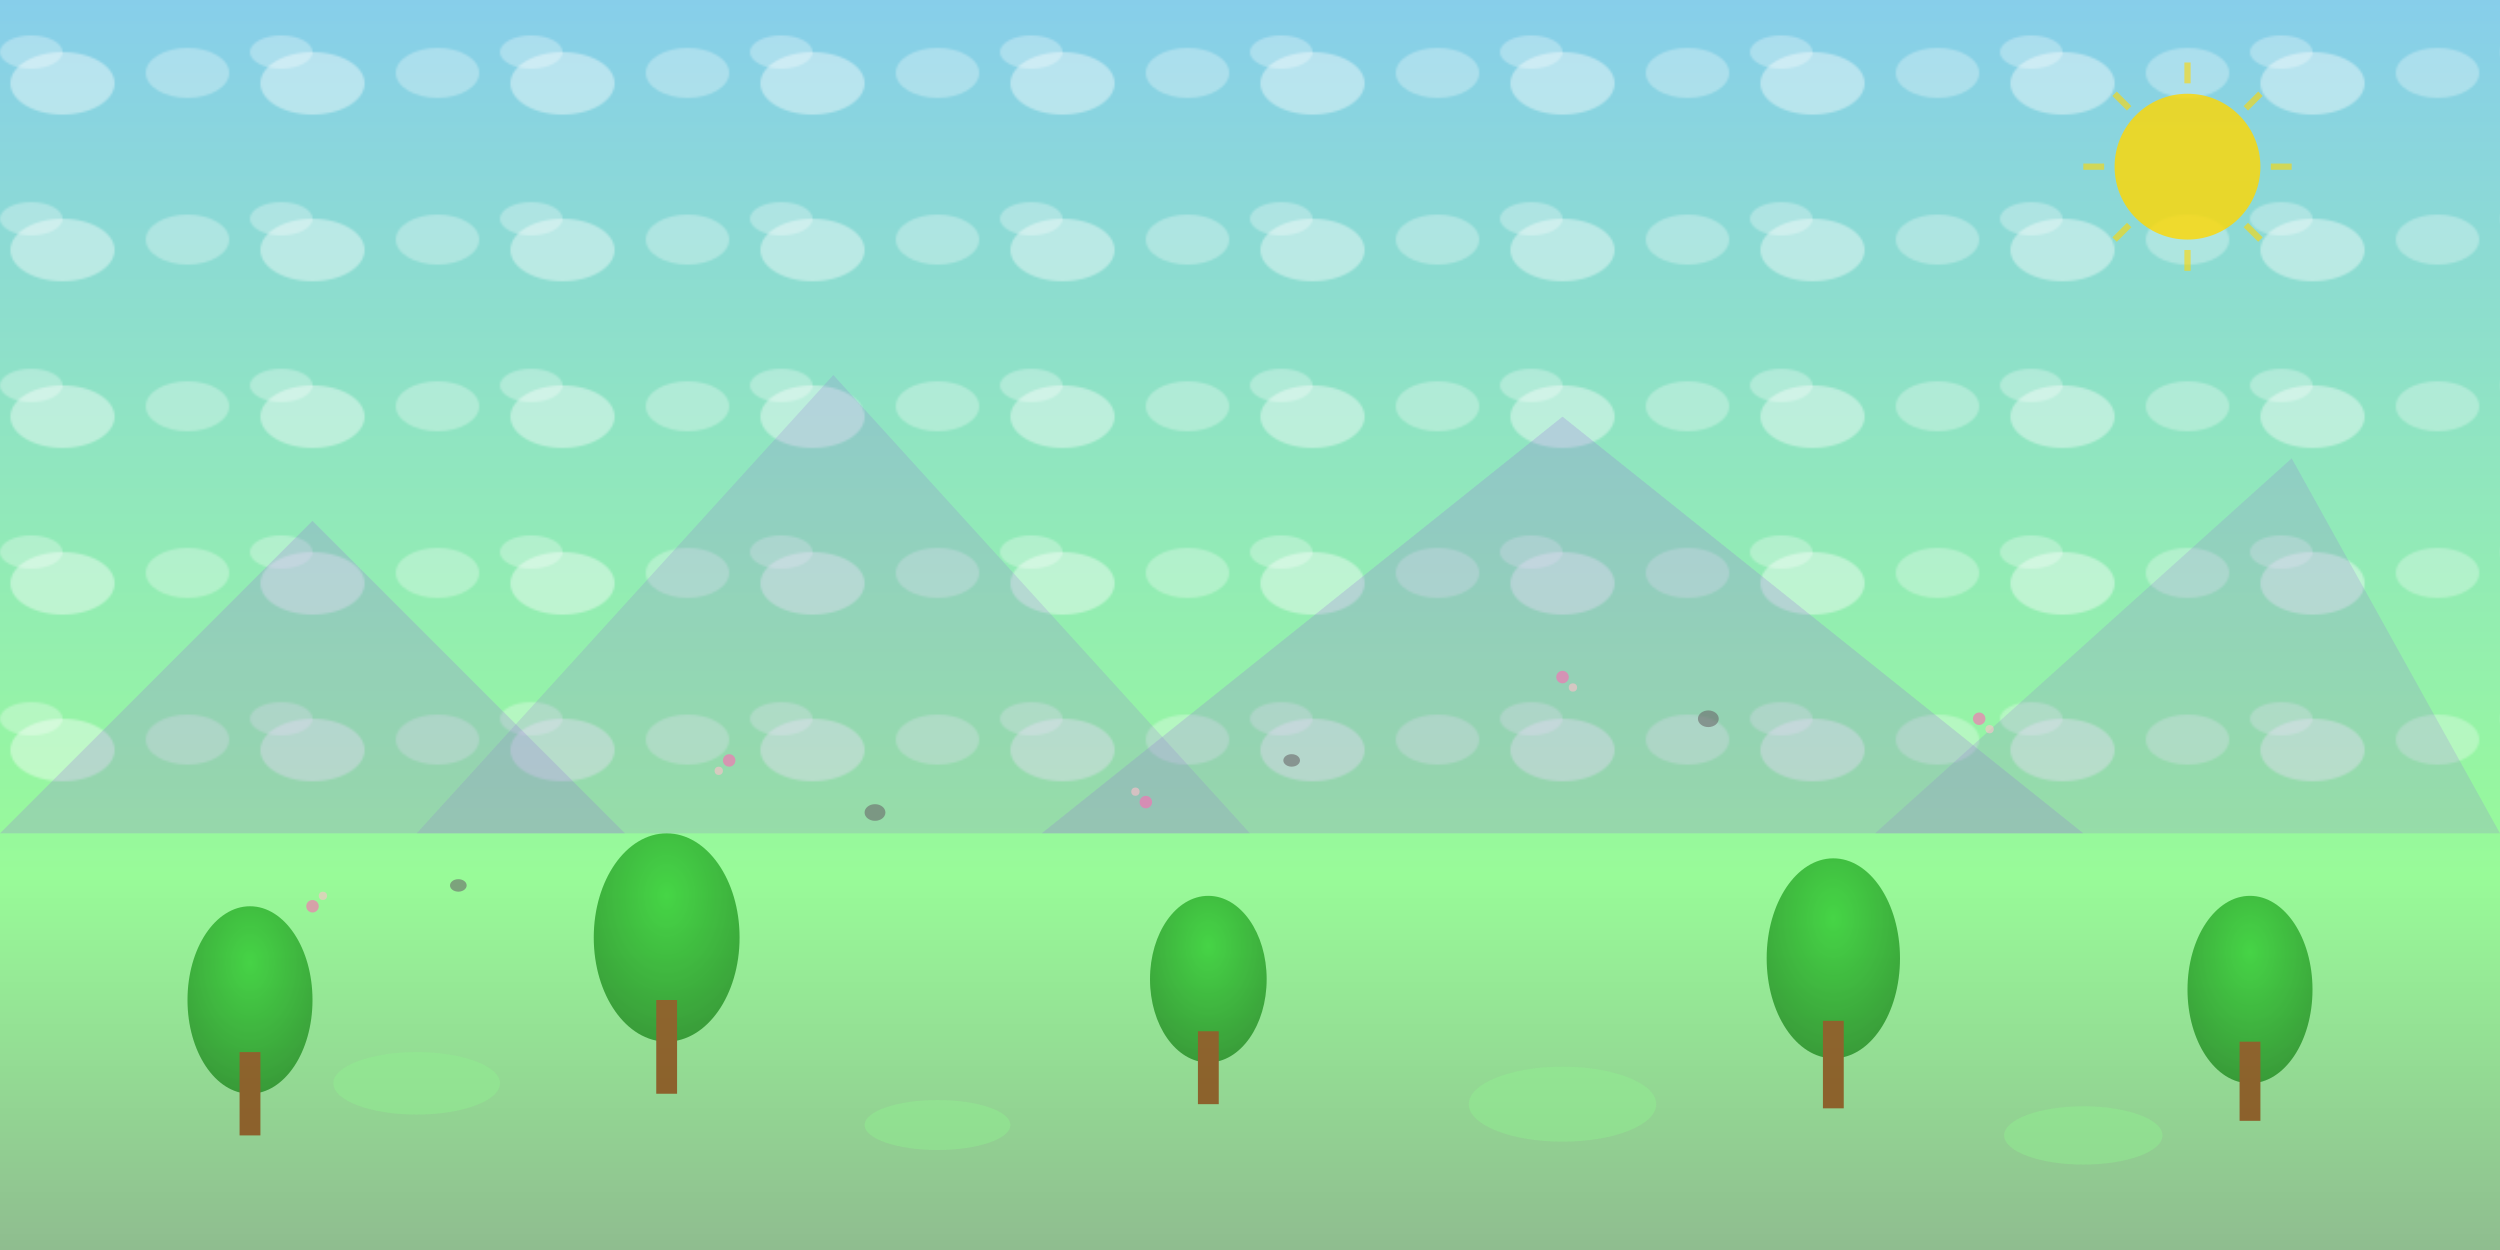 <!-- CodeQuest Roadmap Track Template -->
<svg id="roadmap-track-template" viewBox="0 0 1200 600" xmlns="http://www.w3.org/2000/svg">
  <defs>
    <!-- Gradients for background -->
    <linearGradient id="skyGradient" x1="0%" y1="0%" x2="0%" y2="100%">
      <stop offset="0%" style="stop-color:#87ceeb;stop-opacity:1" />
      <stop offset="70%" style="stop-color:#98fb98;stop-opacity:1" />
      <stop offset="100%" style="stop-color:#8fbc8f;stop-opacity:1" />
    </linearGradient>
    
    <!-- Cloud pattern -->
    <pattern id="clouds" patternUnits="userSpaceOnUse" width="120" height="80">
      <ellipse cx="30" cy="40" rx="25" ry="15" fill="white" opacity="0.4"/>
      <ellipse cx="90" cy="35" rx="20" ry="12" fill="white" opacity="0.3"/>
      <ellipse cx="15" cy="25" rx="15" ry="8" fill="white" opacity="0.3"/>
    </pattern>
    
    <!-- Tree gradient -->
    <radialGradient id="treeGradient" cx="50%" cy="30%" r="70%">
      <stop offset="0%" style="stop-color:#32cd32;stop-opacity:1" />
      <stop offset="100%" style="stop-color:#228b22;stop-opacity:1" />
    </radialGradient>
    
    <!-- Track shadow filter -->
    <filter id="trackShadow" x="-50%" y="-50%" width="200%" height="200%">
      <feDropShadow dx="0" dy="4" stdDeviation="6" flood-opacity="0.15"/>
    </filter>
    
    <!-- Node glow filter -->
    <filter id="nodeGlow" x="-50%" y="-50%" width="200%" height="200%">
      <feDropShadow dx="0" dy="6" stdDeviation="8" flood-opacity="0.2"/>
    </filter>
  </defs>
  
  <!-- Background -->
  <rect x="0" y="0" width="1200" height="600" fill="url(#skyGradient)"/>
  
  <!-- Clouds -->
  <rect x="0" y="0" width="1200" height="400" fill="url(#clouds)"/>
  
  <!-- Decorative elements -->
  <g class="decorations" opacity="0.8">
    <!-- Trees -->
    <ellipse cx="120" cy="480" rx="30" ry="45" fill="url(#treeGradient)"/>
    <rect x="115" y="505" width="10" height="40" fill="#8b4513"/>
    
    <ellipse cx="320" cy="450" rx="35" ry="50" fill="url(#treeGradient)"/>
    <rect x="315" y="480" width="10" height="45" fill="#8b4513"/>
    
    <ellipse cx="580" cy="470" rx="28" ry="40" fill="url(#treeGradient)"/>
    <rect x="575" y="495" width="10" height="35" fill="#8b4513"/>
    
    <ellipse cx="880" cy="460" rx="32" ry="48" fill="url(#treeGradient)"/>
    <rect x="875" y="490" width="10" height="42" fill="#8b4513"/>
    
    <ellipse cx="1080" cy="475" rx="30" ry="45" fill="url(#treeGradient)"/>
    <rect x="1075" y="500" width="10" height="38" fill="#8b4513"/>
    
    <!-- Mountains in background -->
    <polygon points="0,400 150,250 300,400" fill="#9370db" opacity="0.3"/>
    <polygon points="200,400 400,180 600,400" fill="#9370db" opacity="0.25"/>
    <polygon points="500,400 750,200 1000,400" fill="#9370db" opacity="0.3"/>
    <polygon points="900,400 1100,220 1200,400" fill="#9370db" opacity="0.25"/>
    
    <!-- Grass patches -->
    <ellipse cx="200" cy="520" rx="40" ry="15" fill="#90ee90" opacity="0.6"/>
    <ellipse cx="450" cy="540" rx="35" ry="12" fill="#90ee90" opacity="0.6"/>
    <ellipse cx="750" cy="530" rx="45" ry="18" fill="#90ee90" opacity="0.6"/>
    <ellipse cx="1000" cy="545" rx="38" ry="14" fill="#90ee90" opacity="0.6"/>
  </g>
  
  <!-- Main winding track path -->
  <path id="track" 
        d="M 100 420
           Q 200 450, 280 400
           Q 380 340, 480 370
           Q 580 400, 680 350
           Q 780 300, 880 330
           Q 980 360, 1080 310
           Q 1140 280, 1100 340"
        stroke="none" 
        fill="none"
        filter="url(#trackShadow)"/>
        
  <!-- Node position markers (invisible, used for positioning) -->
  <g id="node-positions">
    <!-- N00 -->
    <circle id="pos-0" cx="100" cy="420" r="2" opacity="0"/>
    <!-- N01 -->
    <circle id="pos-1" cx="280" cy="400" r="2" opacity="0"/>
    <!-- N02 -->
    <circle id="pos-2" cx="480" cy="370" r="2" opacity="0"/>
    <!-- N03 -->
    <circle id="pos-3" cx="680" cy="350" r="2" opacity="0"/>
    <!-- N04 -->
    <circle id="pos-4" cx="880" cy="330" r="2" opacity="0"/>
    <!-- N05 -->
    <circle id="pos-5" cx="1080" cy="310" r="2" opacity="0"/>
    <!-- N06 -->
    <circle id="pos-6" cx="1100" cy="340" r="2" opacity="0"/>
  </g>
  
  <!-- Decorative elements near path -->
  <g class="path-decorations" opacity="0.6">
    <!-- Small flowers/details along the path -->
    <circle cx="150" cy="435" r="3" fill="#ff69b4"/>
    <circle cx="155" cy="430" r="2" fill="#ffc0cb"/>
    
    <circle cx="350" cy="365" r="3" fill="#ff69b4"/>
    <circle cx="345" cy="370" r="2" fill="#ffc0cb"/>
    
    <circle cx="550" cy="385" r="3" fill="#ff69b4"/>
    <circle cx="545" cy="380" r="2" fill="#ffc0cb"/>
    
    <circle cx="750" cy="325" r="3" fill="#ff69b4"/>
    <circle cx="755" cy="330" r="2" fill="#ffc0cb"/>
    
    <circle cx="950" cy="345" r="3" fill="#ff69b4"/>
    <circle cx="955" cy="350" r="2" fill="#ffc0cb"/>
    
    <!-- Small rocks -->
    <ellipse cx="220" cy="425" rx="4" ry="3" fill="#696969"/>
    <ellipse cx="420" cy="390" rx="5" ry="4" fill="#696969"/>
    <ellipse cx="620" cy="365" rx="4" ry="3" fill="#696969"/>
    <ellipse cx="820" cy="345" rx="5" ry="4" fill="#696969"/>
  </g>
  
  <!-- Sun in the corner -->
  <g class="sun" transform="translate(1050, 80)">
    <circle cx="0" cy="0" r="35" fill="#ffd700" opacity="0.8"/>
    <g stroke="#ffd700" stroke-width="3" opacity="0.6">
      <line x1="-50" y1="0" x2="-40" y2="0"/>
      <line x1="40" y1="0" x2="50" y2="0"/>
      <line x1="0" y1="-50" x2="0" y2="-40"/>
      <line x1="0" y1="40" x2="0" y2="50"/>
      <line x1="-35" y1="-35" x2="-28" y2="-28"/>
      <line x1="28" y1="28" x2="35" y2="35"/>
      <line x1="35" y1="-35" x2="28" y2="-28"/>
      <line x1="-28" y1="28" x2="-35" y2="35"/>
    </g>
  </g>
</svg>